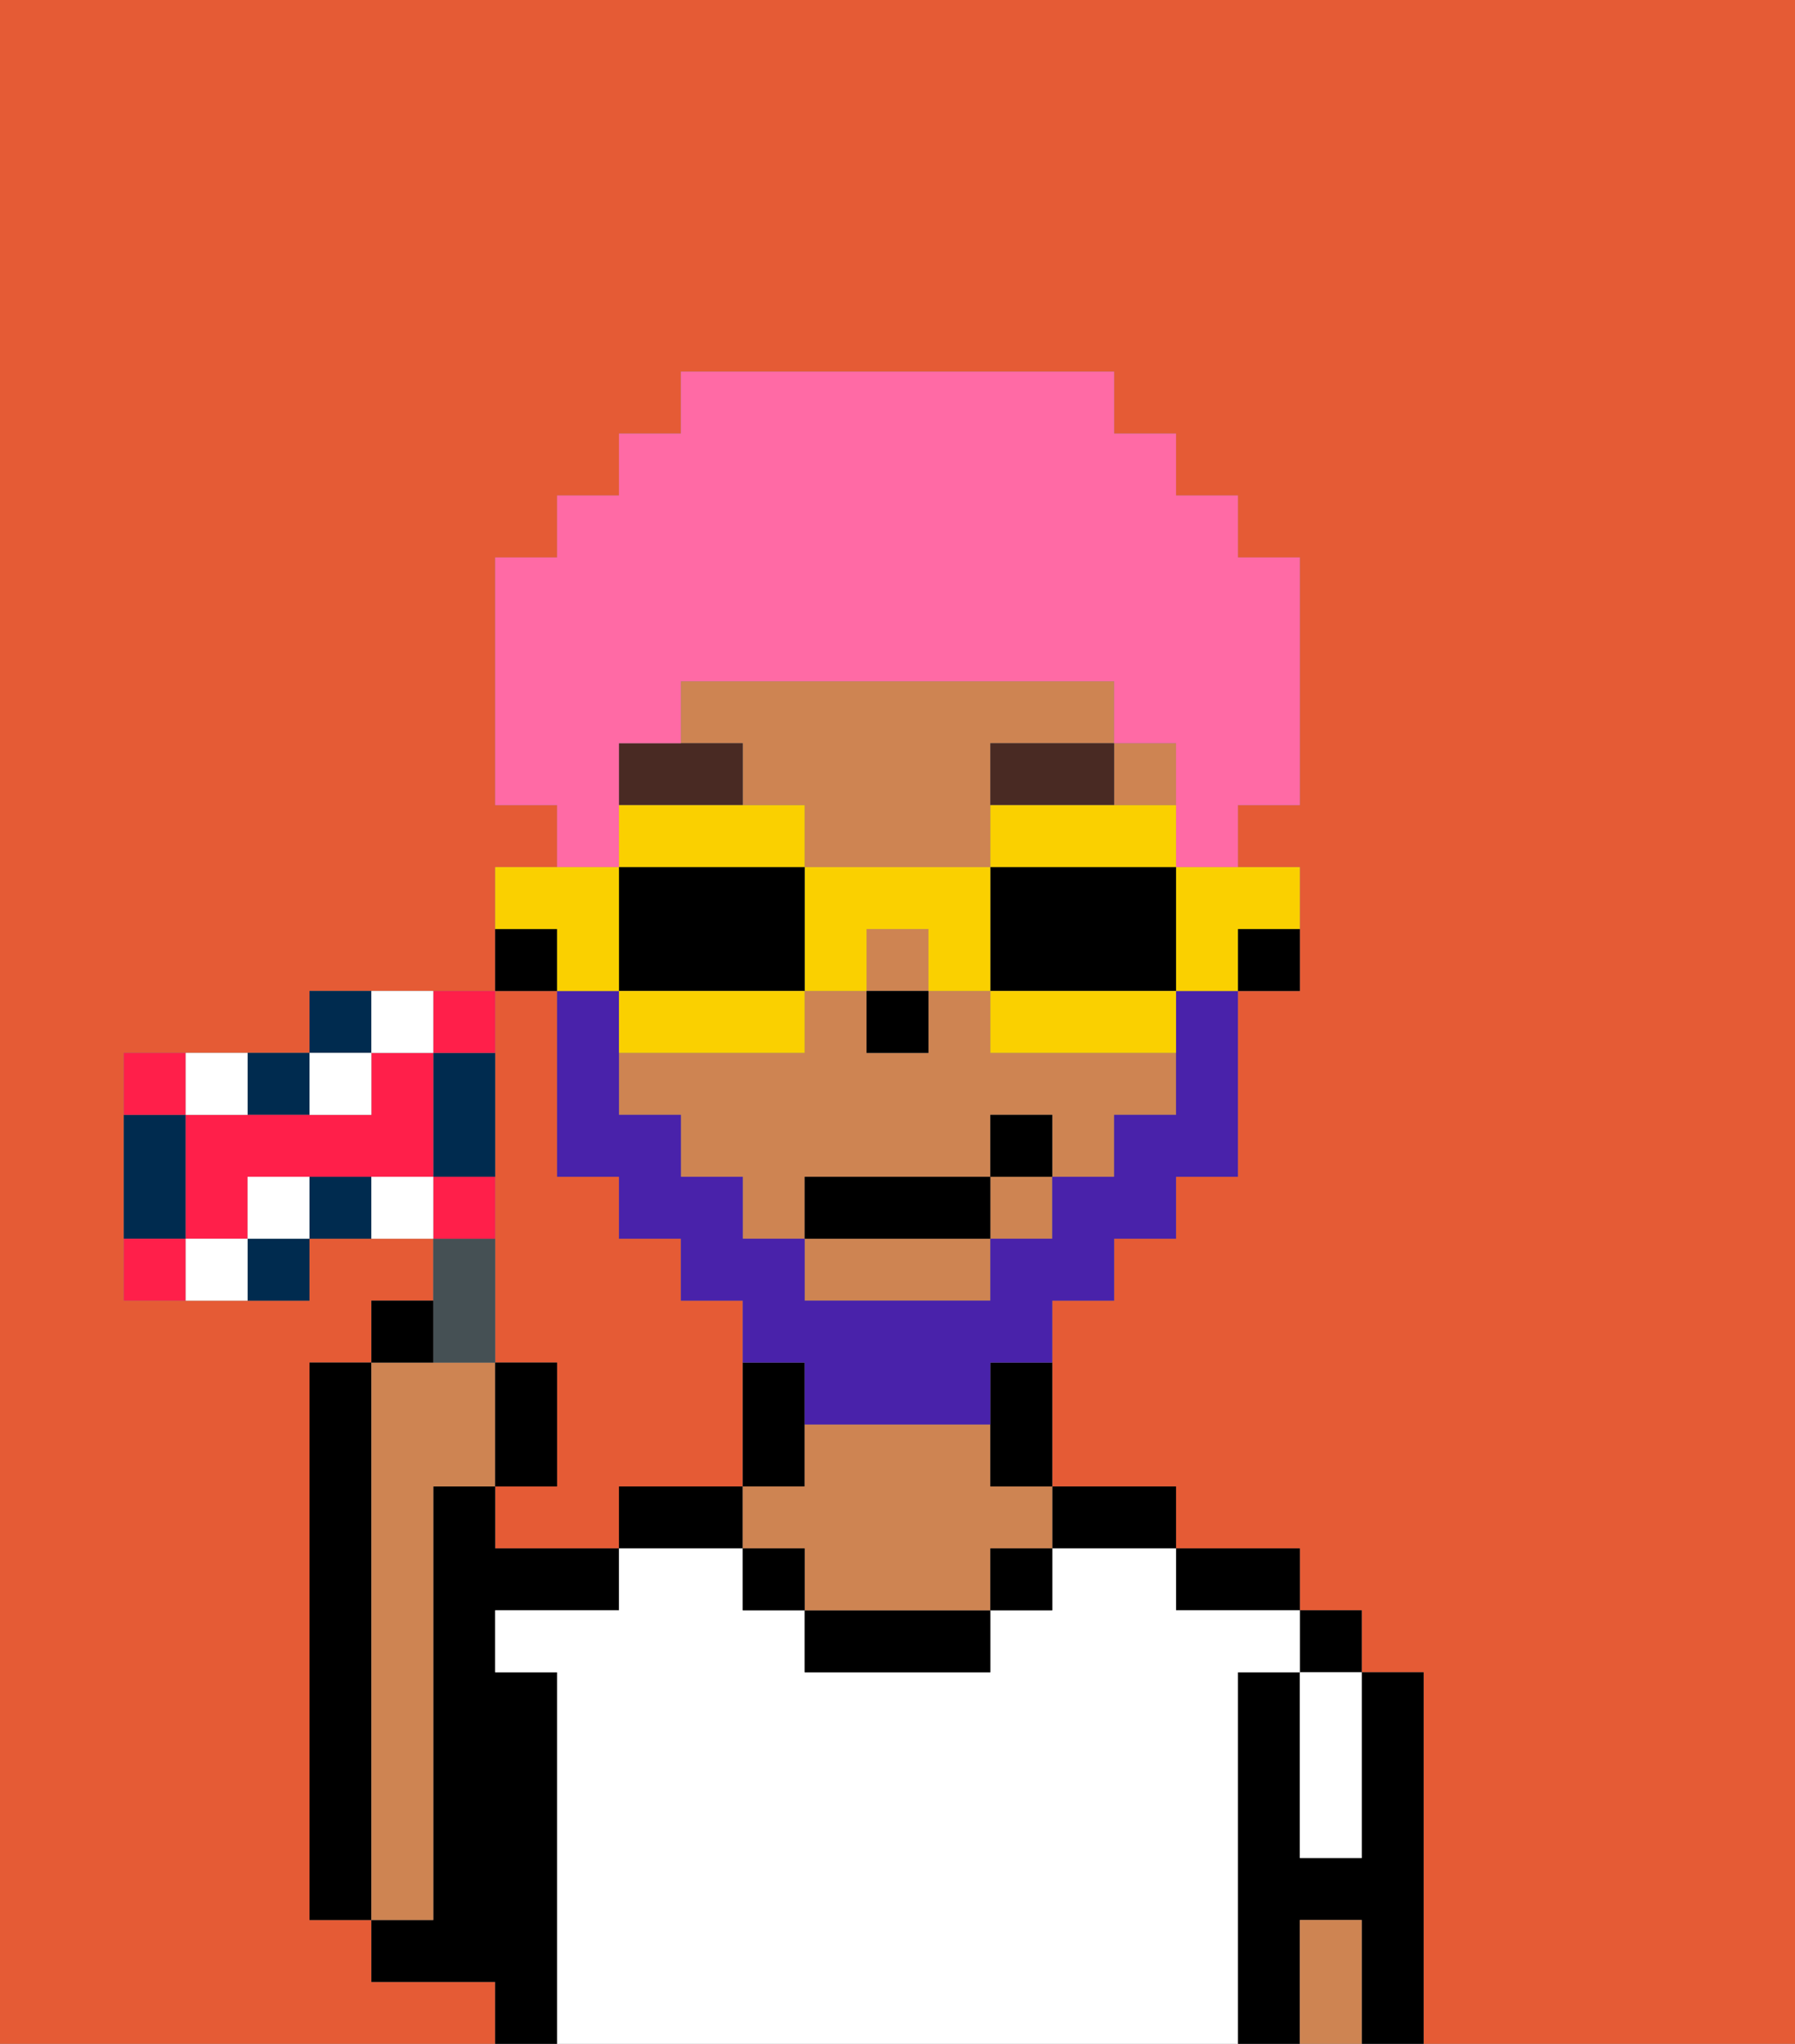 <svg xmlns="http://www.w3.org/2000/svg" viewBox="0 0 29 33"><rect x="0" y="0" width="29" height="33" fill="#808080" stroke="none"/><defs><style>polygon,rect,path{shape-rendering:crispedges;}.ea14-1{fill:#e55b35;}.ea14-2{fill:#000000;}.ea14-3{fill:#ce8452;}.ea14-4{fill:#ffffff;}.ea14-5{fill:#492a23;}.ea14-6{fill:#4922aa;}.ea14-7{fill:#ff6aa5;}.ea14-8{fill:#fad000;}.ea14-9{fill:#455054;}.ea14-10{fill:#002b4f;}.ea14-11{fill:#ff1f4a;}.ea14-12{fill:#ffffff;}</style></defs><path class="ea14-1" d="M0,33H8V32H6V31H5V22H6V21H7V20H5v1H2V17H5V16H8V14H9V13H8V9H9V8h1V7h1V6h7V7h1V8h1V9h1v4H20v1h1v2H20v3H19v1H18v1H17v3h2v1h2v1h1v1h1v6h6V0H0Z"/><path class="ea14-1" d="M8,18v4H9v2H8v1h2V24h2V21H11V20H10V19H9V16H8v2Z"/><rect class="ea14-2" x="21" y="26" width="1" height="1"/><path class="ea14-2" d="M23,27H22v3H21V27H20v6h1V31h1v2h1V27Z"/><path class="ea14-2" d="M20,26h1V25H19v1Z"/><path class="ea14-2" d="M18,25h1V24H17v1Z"/><path class="ea14-2" d="M13,23V22H12v2h1Z"/><path class="ea14-2" d="M11,24H10v1h2V24Z"/><path class="ea14-2" d="M9,27H8V26h2V25H8V24H7v7H6v1H8v1H9V27Z"/><path class="ea14-2" d="M6,22H5v9H6V22Z"/><path class="ea14-3" d="M7,30V24H8V22H6v9H7Z"/><path class="ea14-4" d="M20,27h1V26H19V25H17v1H16v1H13V26H12V25H10v1H8v1H9v6H20V27Z"/><path class="ea14-2" d="M13,26v1h3V26H13Z"/><path class="ea14-3" d="M16,23H13v1H12v1h1v1h3V25h1V24H16Z"/><path class="ea14-4" d="M21,28v2h1V27H21Z"/><path class="ea14-3" d="M21,31v2h1V31Z"/><rect class="ea14-2" x="12" y="25" width="1" height="1"/><rect class="ea14-2" x="16" y="25" width="1" height="1"/><path class="ea14-2" d="M20,16h1V15H20Z"/><rect class="ea14-3" x="14" y="15" width="1" height="1"/><path class="ea14-3" d="M13,21h3V20H13Z"/><rect class="ea14-3" x="16" y="19" width="1" height="1"/><path class="ea14-3" d="M12,13h1v1h3V12h2V11H11v1h1Z"/><rect class="ea14-3" x="18" y="12" width="1" height="1"/><path class="ea14-3" d="M16,17V16H15v1H14V16H13v1H10v1h1v1h1v1h1V19h3V18h1v1h1V18h1V17H16Z"/><path class="ea14-2" d="M16,23v1h1V22H16Z"/><path class="ea14-2" d="M9,15H8v1H9Z"/><rect class="ea14-2" x="14" y="16" width="1" height="1"/><path class="ea14-5" d="M16,13h2V12H16Z"/><path class="ea14-5" d="M12,12H10v1h2Z"/><path class="ea14-6" d="M19,17v1H18v1H17v1H16v1H13V20H12V19H11V18H10V16H9v3h1v1h1v1h1v1h1v1h3V22h1V21h1V20h1V19h1V16H19Z"/><rect class="ea14-2" x="13" y="19" width="3" height="1"/><rect class="ea14-2" x="16" y="18" width="1" height="1"/><path class="ea14-7" d="M10,13V12h1V11h7v1h1v2h1V13h1V9H20V8H19V7H18V6H11V7H10V8H9V9H8v4H9v1h1Z"/><path class="ea14-8" d="M19,15v1h1V15h1V14H19Z"/><path class="ea14-8" d="M17,13H16v1h3V13H17Z"/><path class="ea14-2" d="M16,14v2h3V14H16Z"/><path class="ea14-8" d="M16,16v1h3V16H16Z"/><path class="ea14-8" d="M14,15h1v1h1V14H13v2h1Z"/><path class="ea14-8" d="M13,14V13H10v1h3Z"/><path class="ea14-2" d="M13,16V14H10v2h3Z"/><path class="ea14-8" d="M11,17h2V16H10v1Z"/><path class="ea14-8" d="M9,16h1V14H8v1H9Z"/><path class="ea14-9" d="M8,22V20H7v2Z"/><path class="ea14-2" d="M7,21H6v1H7Z"/><path class="ea14-2" d="M9,22H8v2H9Z"/><path class="ea14-10" d="M4,21H5V20H4Z"/><path class="ea14-10" d="M5,18V17H4v1Z"/><path class="ea14-10" d="M3,19V18H2v2H3Z"/><path class="ea14-10" d="M5,19v1H6V19Z"/><path class="ea14-10" d="M6,16H5v1H6Z"/><path class="ea14-10" d="M8,17H7v2H8V17Z"/><path class="ea14-11" d="M3,17H2v1H3Z"/><path class="ea14-11" d="M6,17v1H3v2H4V19H7V17Z"/><path class="ea14-11" d="M8,17V16H7v1Z"/><path class="ea14-11" d="M8,19H7v1H8Z"/><path class="ea14-11" d="M2,20v1H3V20Z"/><path class="ea14-12" d="M3,20v1H4V20Z"/><path class="ea14-12" d="M4,19v1H5V19Z"/><path class="ea14-12" d="M4,18V17H3v1Z"/><path class="ea14-12" d="M7,17V16H6v1Z"/><path class="ea14-12" d="M6,18V17H5v1Z"/><path class="ea14-12" d="M6,19v1H7V19Z"/></svg>